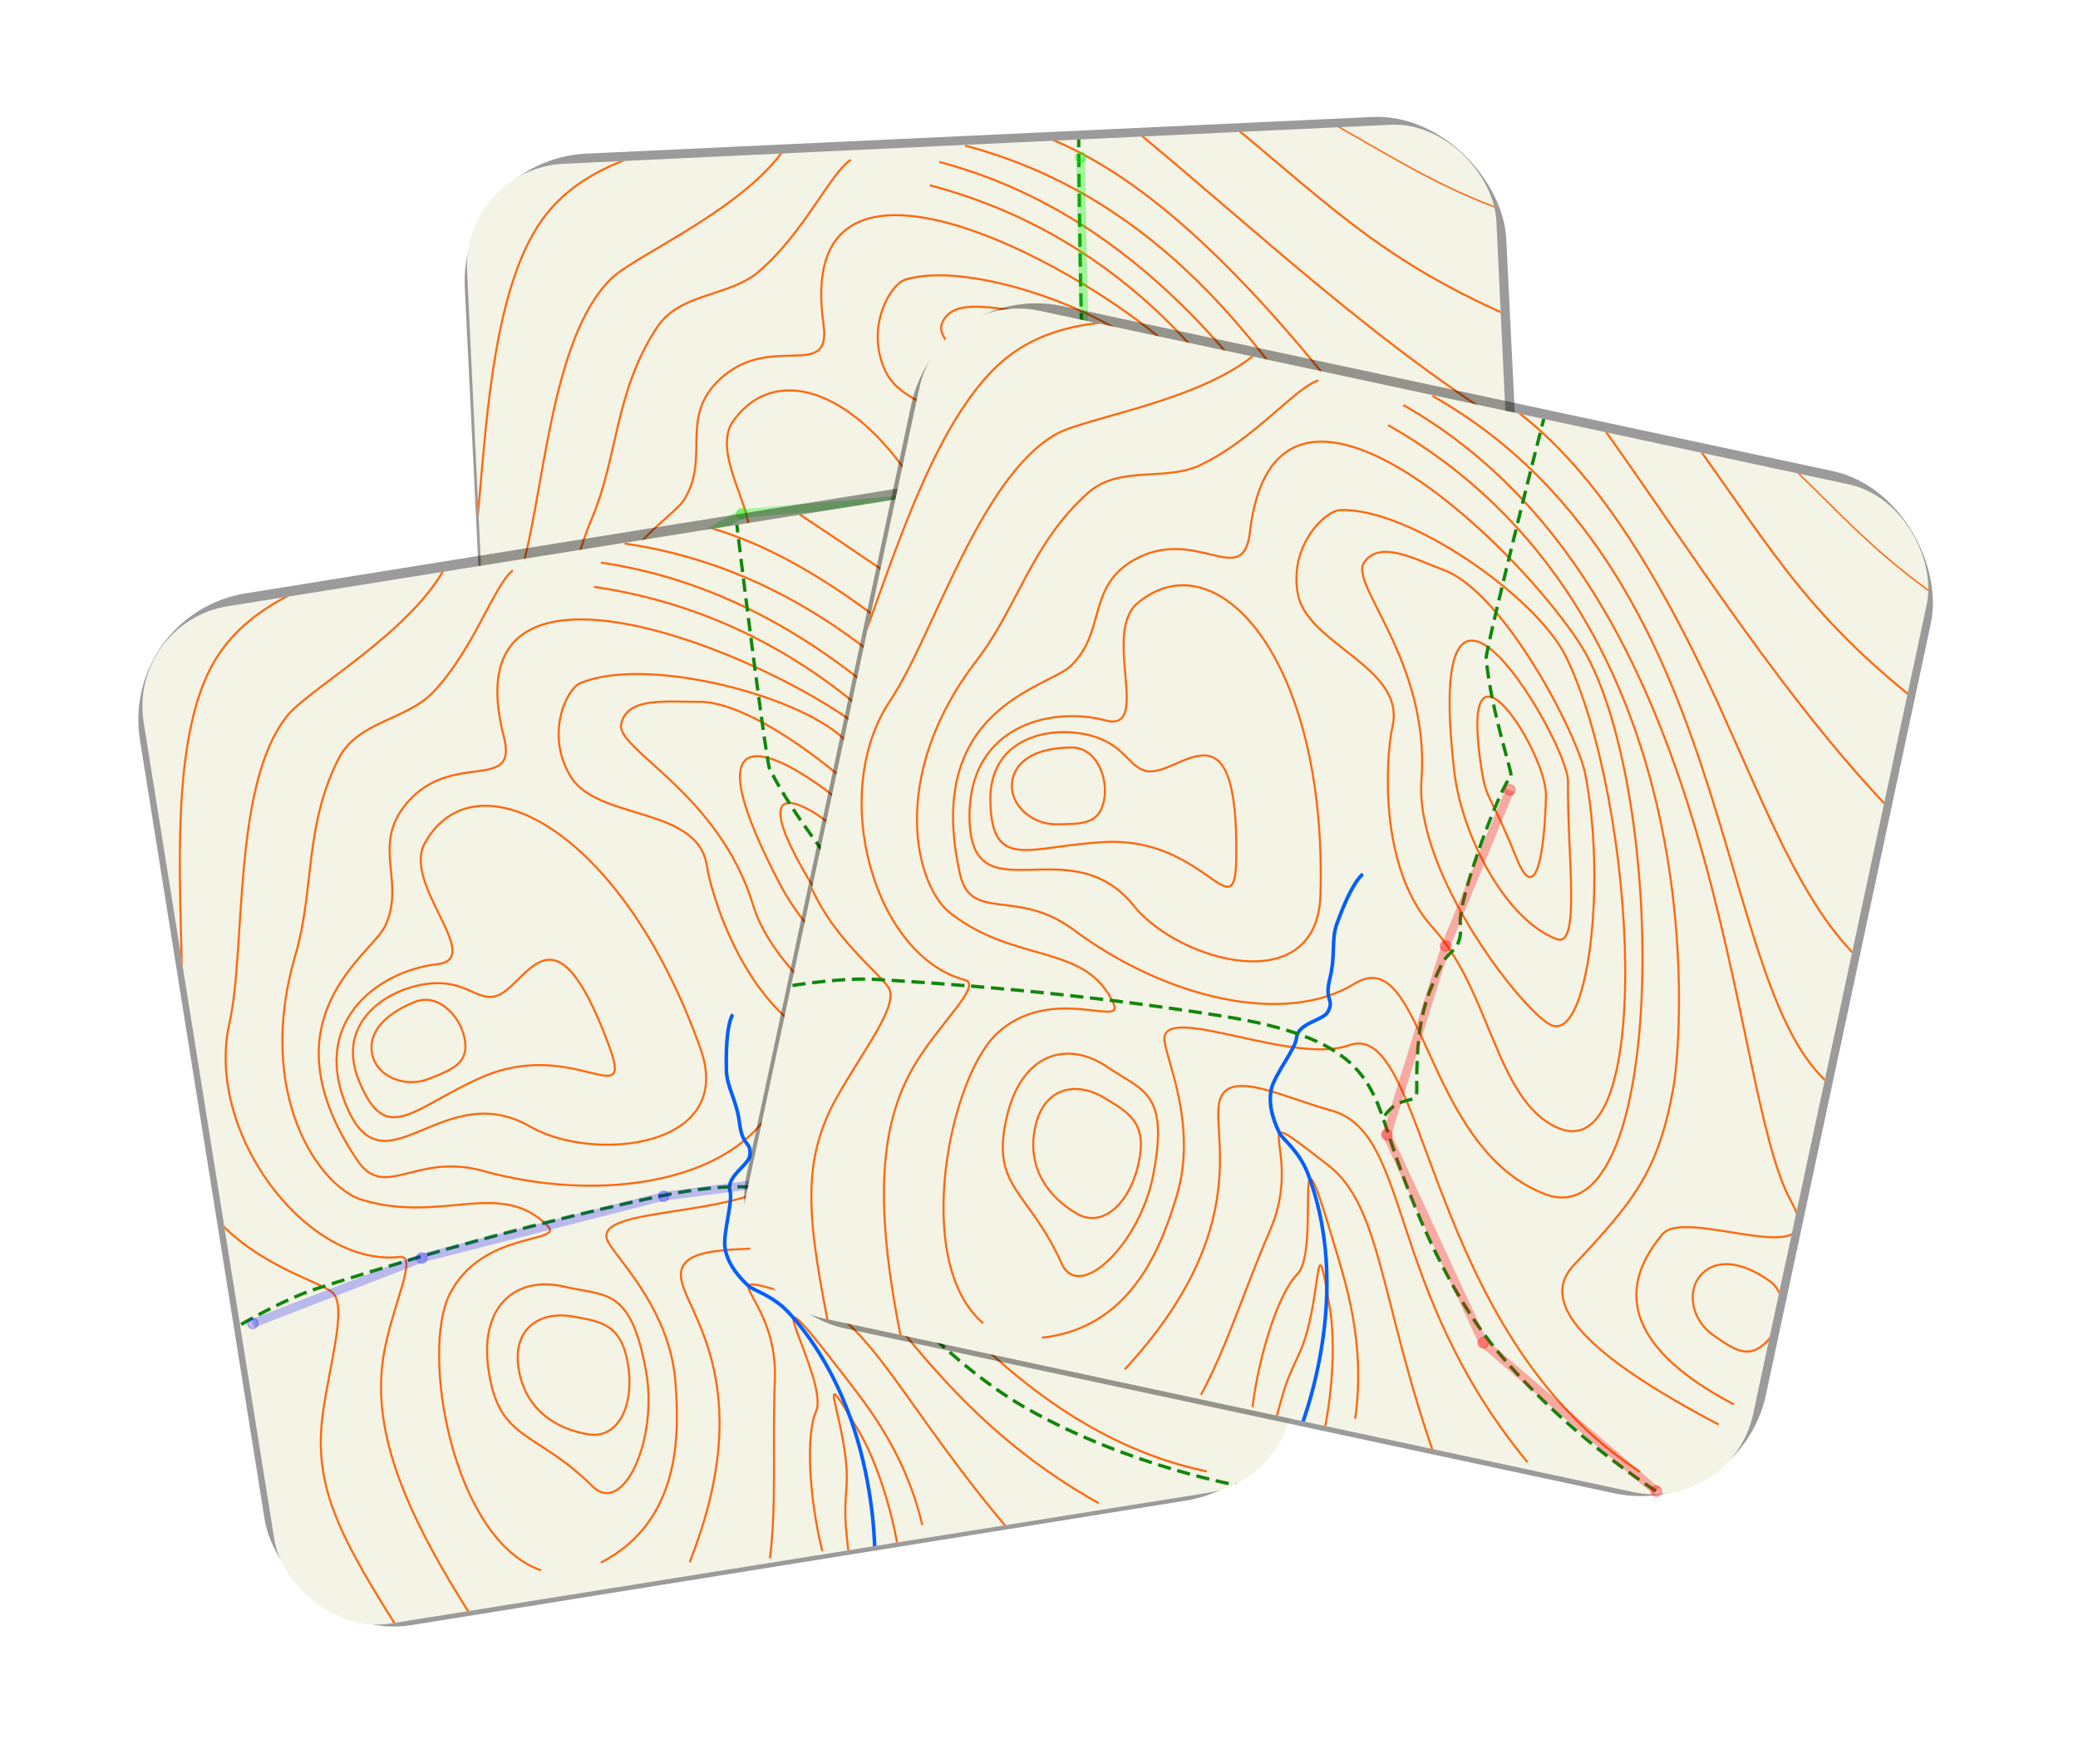<?xml version="1.0" encoding="UTF-8" standalone="no"?>
<svg
   xmlns:dc="http://purl.org/dc/elements/1.1/"
   xmlns:cc="http://creativecommons.org/ns#"
   xmlns:rdf="http://www.w3.org/1999/02/22-rdf-syntax-ns#"
   xmlns:svg="http://www.w3.org/2000/svg"
   xmlns="http://www.w3.org/2000/svg"
   xmlns:sodipodi="http://sodipodi.sourceforge.net/DTD/sodipodi-0.dtd"
   xmlns:inkscape="http://www.inkscape.org/namespaces/inkscape"
   width="76.617mm"
   height="65.044mm"
   viewBox="0 0 76.617 65.044"
   version="1.1"
   id="svg9033"
   inkscape:version="1.0.1 (3bc2e813f5, 2020-09-07)"
   sodipodi:docname="welcome-page-image.svg">
  <defs
     id="defs9027">
    <filter
       style="color-interpolation-filters:sRGB"
       inkscape:label="Blur"
       id="filter14734-81-7-9-2">
      <feGaussianBlur
         stdDeviation="2 2"
         result="blur"
         id="feGaussianBlur14732-3-2-1-7" />
    </filter>
    <clipPath
       clipPathUnits="userSpaceOnUse"
       id="clipPath14693-89-2-3-0">
      <rect
         style="fill:none;stroke:#000000;stroke-width:0.988;stroke-miterlimit:4;stroke-dasharray:none"
         id="rect14695-1-9-7-3"
         width="106.816"
         height="106.816"
         x="59.813"
         y="137.229"
         ry="10.52" />
    </clipPath>
    <marker
       style="overflow:visible"
       id="DotM-3-0-2-3"
       refX="0"
       refY="0"
       orient="auto"
       inkscape:stockid="DotM"
       inkscape:isstock="true"
       inkscape:collect="always">
      <path
         transform="matrix(0.4,0,0,0.4,2.96,0.4)"
         style="fill:#00f100;fill-opacity:0.317;fill-rule:evenodd;stroke:#00f100;stroke-width:1pt;stroke-opacity:0.317"
         d="m -2.5,-1 c 0,2.76 -2.24,5 -5,5 -2.76,0 -5,-2.24 -5,-5 0,-2.76 2.24,-5 5,-5 2.76,0 5,2.24 5,5 z"
         id="path14802-52-9-3-8" />
    </marker>
    <filter
       style="color-interpolation-filters:sRGB"
       inkscape:label="Blur"
       id="filter14734-1-6-6-0">
      <feGaussianBlur
         stdDeviation="2 2"
         result="blur"
         id="feGaussianBlur14732-8-3-2-8" />
    </filter>
    <clipPath
       clipPathUnits="userSpaceOnUse"
       id="clipPath14693-9-1-8-7">
      <rect
         style="fill:none;stroke:#000000;stroke-width:0.988;stroke-miterlimit:4;stroke-dasharray:none"
         id="rect14695-89-1-9-5"
         width="106.816"
         height="106.816"
         x="59.813"
         y="137.229"
         ry="10.52" />
    </clipPath>
    <marker
       style="overflow:visible"
       id="DotM-5-7-8-2"
       refX="0"
       refY="0"
       orient="auto"
       inkscape:stockid="DotM"
       inkscape:isstock="true"
       inkscape:collect="always">
      <path
         transform="matrix(0.4,0,0,0.4,2.96,0.4)"
         style="fill:#0000ff;fill-opacity:0.241;fill-rule:evenodd;stroke:#0000ff;stroke-width:1pt;stroke-opacity:0.241"
         d="m -2.5,-1 c 0,2.76 -2.24,5 -5,5 -2.76,0 -5,-2.24 -5,-5 0,-2.76 2.24,-5 5,-5 2.76,0 5,2.24 5,5 z"
         id="path14802-67-9-0-4" />
    </marker>
    <filter
       style="color-interpolation-filters:sRGB"
       inkscape:label="Blur"
       id="filter14734-53-0-1-7">
      <feGaussianBlur
         stdDeviation="2 2"
         result="blur"
         id="feGaussianBlur14732-43-0-5-4" />
    </filter>
    <clipPath
       clipPathUnits="userSpaceOnUse"
       id="clipPath14693-2-1-4-8">
      <rect
         style="fill:none;stroke:#000000;stroke-width:0.988;stroke-miterlimit:4;stroke-dasharray:none"
         id="rect14695-51-7-7-2"
         width="106.816"
         height="106.816"
         x="59.813"
         y="137.229"
         ry="10.52" />
    </clipPath>
    <marker
       style="overflow:visible"
       id="DotM-50-8-5-9"
       refX="0"
       refY="0"
       orient="auto"
       inkscape:stockid="DotM"
       inkscape:isstock="true"
       inkscape:collect="always">
      <path
         transform="matrix(0.4,0,0,0.4,2.96,0.4)"
         style="fill:#ff0000;fill-opacity:0.301;fill-rule:evenodd;stroke:#ff0000;stroke-width:1pt;stroke-opacity:0.301"
         d="m -2.5,-1 c 0,2.76 -2.24,5 -5,5 -2.76,0 -5,-2.24 -5,-5 0,-2.76 2.24,-5 5,-5 2.76,0 5,2.24 5,5 z"
         id="path14802-9-7-3-4" />
    </marker>
  </defs>
  <sodipodi:namedview
     id="base"
     pagecolor="#ffffff"
     bordercolor="#666666"
     borderopacity="1.0"
     inkscape:pageopacity="0.0"
     inkscape:pageshadow="2"
     inkscape:zoom="0.33833333"
     inkscape:cx="402.91663"
     inkscape:cy="552.86866"
     inkscape:document-units="mm"
     inkscape:current-layer="layer1"
     inkscape:document-rotation="0"
     showgrid="false"
     inkscape:window-width="1440"
     inkscape:window-height="837"
     inkscape:window-x="-8"
     inkscape:window-y="-8"
     inkscape:window-maximized="1"
     fit-margin-top="0"
     fit-margin-left="0"
     fit-margin-right="0"
     fit-margin-bottom="0" />
  <g
     inkscape:label="Layer 1"
     inkscape:groupmode="layer"
     id="layer1"
     transform="translate(0.772,-1.887)">
    <g
       id="g21161-5-3-9"
       transform="matrix(0.838,0,0,0.838,-451.404,-240.511)">
      <rect
         style="fill:#000000;fill-opacity:0.394;stroke:none;stroke-width:0.988;stroke-miterlimit:4;stroke-dasharray:none;filter:url(#filter14734-81-7-9-2)"
         id="rect4554-7-2-0-8-55-3-9-01-4-5-6"
         width="106.816"
         height="106.816"
         x="55.804"
         y="134.326"
         ry="13.106"
         transform="matrix(0.429,-0.02,0.021,0.43,531.161,239.634)" />
      <g
         id="g14691-0-5-3-6"
         clip-path="url(#clipPath14693-89-2-3-0)"
         transform="matrix(0.424,-0.02,0.02,0.424,529.98,239.685)">
        <rect
           style="fill:#f3f3e6;fill-opacity:1;stroke:none;stroke-width:0.37;stroke-linecap:round;stroke-miterlimit:4;stroke-dasharray:none;stroke-dashoffset:0;stroke-opacity:1"
           id="rect14536-02-6-7-6"
           width="147.367"
           height="129.948"
           x="39.261"
           y="126.63"
           ry="2.004" />
        <g
           id="g14505-875-6-6-7">
          <path
             id="path13870-5-8-6-8-2"
             style="fill:none;fill-opacity:0.57;stroke:#ff680c;stroke-width:0.212;stroke-linecap:round;stroke-miterlimit:4;stroke-dasharray:none;stroke-opacity:1"
             d="m 132.188,175.356 c 1.051,5.478 1.478,11.558 -1.596,7.02 -4.468,-6.595 -4.292,-4.946 -5.8,-9.079 -5.17,-14.172 6.562,-2.289 7.396,2.059 z"
             sodipodi:nodetypes="ssss"
             inkscape:transform-center-x="-5.0285888"
             inkscape:transform-center-y="7.4544809" />
          <path
             id="path13870-5-1-30-0-8-3"
             style="fill:none;fill-opacity:0.57;stroke:#ff680c;stroke-width:0.212;stroke-linecap:round;stroke-miterlimit:4;stroke-dasharray:none;stroke-opacity:1"
             d="m 102.158,188.445 c 1.501,7.529 -3.512,-1.418 -13.494,1.161 -7.659,1.98 -10.958,5.663 -12.672,-1.622 -1.514,-6.437 4.449,-9.018 8.714,-8.822 3.736,0.172 4.596,2.446 6.5,2.388 3.394,-0.105 7.628,-9.776 10.952,6.895 z"
             sodipodi:nodetypes="ssssss"
             inkscape:transform-center-x="-3.9764982"
             inkscape:transform-center-y="5.7519167" />
          <path
             id="path13870-5-1-6-63-4-0-7"
             style="fill:none;fill-opacity:0.57;stroke:#ff680c;stroke-width:0.212;stroke-linecap:round;stroke-miterlimit:4;stroke-dasharray:none;stroke-opacity:1"
             d="m 87.499,185.525 c 0,2.453 -1.736,2.795 -4.244,3.369 -2.727,0.625 -5.482,-1.126 -5.482,-3.579 0,-2.453 2.433,-3.909 5.287,-4.521 2.512,-0.539 4.44,2.278 4.44,4.731 z"
             sodipodi:nodetypes="sssss"
             inkscape:transform-center-x="-1.4147829"
             inkscape:transform-center-y="1.8375479" />
          <path
             id="path13870-5-1-7-3-0-1-8"
             style="fill:none;fill-opacity:0.57;stroke:#ff680c;stroke-width:0.212;stroke-linecap:round;stroke-miterlimit:4;stroke-dasharray:none;stroke-opacity:1"
             d="m 111.484,190.279 c 2.015,10.838 -12.925,9.884 -18.697,5.191 -8.277,-6.73 -16.272,5.024 -18.572,-5.463 -2.032,-9.266 5.971,-12.982 11.695,-12.699 5.014,0.248 -2.303,-8.754 0.708,-12.595 6.578,-8.39 20.405,1.568 24.866,25.565 z"
             sodipodi:nodetypes="ssssss"
             inkscape:transform-center-x="-5.3370959"
             inkscape:transform-center-y="8.2797727" />
          <path
             id="path13870-5-5-7-6-3-1"
             style="fill:none;fill-opacity:0.57;stroke:#ff680c;stroke-width:0.212;stroke-linecap:round;stroke-miterlimit:4;stroke-dasharray:none;stroke-opacity:1"
             d="m 134.107,173.411 c 1.512,7.512 4.965,16.663 2.276,16.255 -5.631,-0.854 -11.891,-8.48 -14.024,-14.798 -9.36,-27.735 10.983,-5.254 11.747,-1.458 z"
             sodipodi:nodetypes="ssss"
             inkscape:transform-center-x="-8.6744328"
             inkscape:transform-center-y="10.165092" />
          <path
             id="path13870-5-5-4-29-6-6-1"
             style="fill:none;fill-opacity:0.57;stroke:#ff680c;stroke-width:0.212;stroke-linecap:round;stroke-miterlimit:4;stroke-dasharray:none;stroke-opacity:1"
             d="m 131.177,160.819 c 10.362,13.152 20.358,50.35 9.315,47.927 -6.755,-1.482 -9.657,-12.365 -16.916,-17.553 -6.944,-4.962 -8.478,-16.585 -8.447,-19.532 0.066,-6.265 -10.372,-6.407 -12.457,-11.313 -1.992,-4.686 0.922,-9.068 2.465,-9.459 6.931,-1.758 21.803,4.552 26.04,9.93 z"
             sodipodi:nodetypes="sssssss"
             inkscape:transform-center-x="-8.6744328"
             inkscape:transform-center-y="10.165092" />
          <path
             id="path13870-5-5-4-7-3-1-8-2"
             style="fill:none;fill-opacity:0.57;stroke:#ff680c;stroke-width:0.212;stroke-linecap:round;stroke-miterlimit:4;stroke-dasharray:none;stroke-opacity:1"
             d="m 132.114,159.014 c 11.993,11.696 22.398,59.03 8.541,56.738 -13.322,-2.203 -17.691,-23.001 -23.791,-17.165 -6.108,5.844 -18.828,5.582 -29.64,0.637 -6.666,-3.049 -10.554,1.527 -12.727,-3.185 -7.386,-16.017 4.815,-20.738 6.696,-23.481 2.897,-4.225 -0.166,-8.468 4.25,-12.248 5.495,-4.704 11.587,0.84 11.012,-5.187 -2.105,-22.07 25.959,-5.57 35.659,3.891 z"
             sodipodi:nodetypes="sssssssss"
             inkscape:transform-center-x="-10.867303"
             inkscape:transform-center-y="10.624137" />
          <path
             id="path13870-5-1-6-3-56-6-3-7"
             style="fill:none;fill-opacity:0.57;stroke:#ff680c;stroke-width:0.212;stroke-linecap:round;stroke-miterlimit:4;stroke-dasharray:none;stroke-opacity:1"
             d="m 98.889,221.449 c 0,-4.272 -2.011,-4.867 -4.917,-5.867 -3.159,-1.088 -6.351,0.201 -6.351,4.473 0,4.271 2.819,6.807 6.124,7.874 2.91,0.939 5.143,-2.208 5.143,-6.48 z"
             sodipodi:nodetypes="sssss"
             inkscape:transform-center-x="-1.6388692"
             inkscape:transform-center-y="-3.2002641" />
          <path
             id="path13870-5-1-6-3-9-23-1-5-2"
             style="fill:none;fill-opacity:0.57;stroke:#ff680c;stroke-width:0.212;stroke-linecap:round;stroke-miterlimit:4;stroke-dasharray:none;stroke-opacity:1"
             d="m 100.627,222.331 c -0.196,-8.804 -2.876,-8.249 -7.03,-9.944 -4.518,-1.844 -9.081,0.341 -9.081,7.581 0,7.239 3.835,6.65 8.757,13.345 2.639,3.59 7.515,-3.744 7.354,-10.982 z"
             sodipodi:nodetypes="sssss"
             inkscape:transform-center-x="-2.3433878"
             inkscape:transform-center-y="-5.4239058" />
          <path
             style="fill:none;stroke:#ff680c;stroke-width:0.212;stroke-linecap:butt;stroke-linejoin:miter;stroke-miterlimit:4;stroke-dasharray:none;stroke-opacity:1"
             d="m 92.865,241.253 c 9.138,-2.991 10.174,-12.396 10.591,-17.235 0.681,-7.887 -4.429,-14.151 -4.673,-15.79 -0.525,-3.519 13.682,-0.057 18.877,-3.291 7.327,-4.561 13.684,27.316 38.744,36.902"
             id="path14056-10-3-5-8"
             sodipodi:nodetypes="csssc" />
          <path
             style="fill:none;stroke:#ff680c;stroke-width:0.212;stroke-linecap:butt;stroke-linejoin:miter;stroke-miterlimit:4;stroke-dasharray:none;stroke-opacity:1"
             d="m 101.967,242.661 c 10.41,-17.566 3.192,-26.22 3.809,-29.587 0.564,-3.076 6.442,-1.414 11.445,-1.144 8.741,0.472 9.283,16.868 27.585,31.387"
             id="path14056-6-61-2-2-7"
             sodipodi:nodetypes="cssc" />
          <path
             style="fill:none;stroke:#ff680c;stroke-width:0.212;stroke-linecap:butt;stroke-linejoin:miter;stroke-miterlimit:4;stroke-dasharray:none;stroke-opacity:1"
             d="m 110.249,243.58 c 1.641,-5.703 2.023,-11.165 3.438,-18.265 1.821,-9.139 -6.186,-12.87 4.463,-7.765 6.315,3.027 8.208,12.621 17.277,27.454"
             id="path14056-6-6-3-7-8-6"
             sodipodi:nodetypes="cssc" />
          <path
             style="fill:none;stroke:#ff680c;stroke-width:0.212;stroke-linecap:butt;stroke-linejoin:miter;stroke-miterlimit:4;stroke-dasharray:none;stroke-opacity:1"
             d="m 118.327,245.444 c 0.233,-4.633 0.203,-4.781 0.958,-8.063 1.35,-5.869 -1.624,-14.995 2.183,-5.267 1.21,3.092 2.123,8.387 2.064,13.297"
             id="path14056-6-6-2-94-7-2-4"
             sodipodi:nodetypes="cssc" />
          <path
             style="fill:none;stroke:#ff680c;stroke-width:0.212;stroke-linecap:butt;stroke-linejoin:miter;stroke-miterlimit:4;stroke-dasharray:none;stroke-opacity:1"
             d="m 115.734,243.701 c -0.501,-5.685 0.223,-12.286 1.641,-14.409 1.957,-2.93 -4.632,-18.063 2.892,-4.234 2.183,4.012 5.54,9.559 6.129,17.61"
             id="path14056-6-6-2-7-73-7-2-7"
             sodipodi:nodetypes="cssc" />
          <path
             style="fill:none;stroke:#ff680c;stroke-width:0.212;stroke-linecap:butt;stroke-linejoin:miter;stroke-miterlimit:4;stroke-dasharray:none;stroke-opacity:1"
             d="m 100.099,138.222 c -2.177,1.212 -5.237,7.404 -10.15,11.165 -3.197,2.447 -8.193,1.722 -10.767,5.259 -4.655,6.395 -4.637,13.096 -7.622,19.356 -6.542,13.719 -1.311,24.216 2.789,26.202 7.816,3.784 14.465,0.054 18.559,5.666 1.588,2.178 -6.767,-0.65 -11.139,5.45 -3.95,5.511 -3.706,25.163 4.841,29.739"
             id="path14118-0-5-4-8"
             sodipodi:nodetypes="cssssssc" />
          <path
             style="fill:none;stroke:#ff680c;stroke-width:0.212;stroke-linecap:butt;stroke-linejoin:miter;stroke-miterlimit:4;stroke-dasharray:none;stroke-opacity:1"
             d="m 94.233,135.289 c -3.858,6.98 -16.699,11.55 -19.544,14.073 -6.847,6.074 -8.088,23.257 -11.025,30.594 -4.33,10.816 3.956,26.25 13.607,26.71 2.053,0.098 -1.814,5.144 -3.388,10.219 -2.307,7.44 -0.18,16.192 4.905,27.887"
             id="path14120-13-0-4-4"
             sodipodi:nodetypes="cssssc" />
          <path
             style="fill:none;stroke:#ff680c;stroke-width:0.212;stroke-linecap:butt;stroke-linejoin:miter;stroke-miterlimit:4;stroke-dasharray:none;stroke-opacity:1"
             d="m 88.996,133.436 c -1.519,3.108 -15.196,0.958 -21.673,10.171 -6.929,9.856 -6.719,31.274 -9.593,40.248 -5.654,17.656 10.769,23.302 12.153,25.454 1.112,1.728 -1.423,6.904 -2.997,11.979 -2.307,7.44 -0.376,13.064 4.709,24.759"
             id="path14120-9-0-9-2-2"
             sodipodi:nodetypes="cssssc" />
          <path
             id="path13870-5-5-1-55-5-1-5"
             style="fill:none;fill-opacity:0.57;stroke:#ff680c;stroke-width:0.212;stroke-linecap:round;stroke-miterlimit:4;stroke-dasharray:none;stroke-opacity:1"
             d="m 135.707,172.331 c 4.493,10.492 6.064,26.622 2.134,26.192 -2.707,-0.296 -17.271,-12.239 -18.616,-22.064 -1.652,-12.066 -11.535,-18.211 -10.549,-20.733 1.067,-2.729 5.113,-1.472 8.292,-1.002 6.575,0.973 17.089,13.752 18.74,17.606 z"
             sodipodi:nodetypes="ssssss"
             inkscape:transform-center-x="-12.603595"
             inkscape:transform-center-y="15.156762" />
          <path
             style="fill:none;fill-opacity:0.57;stroke:#005ffe;stroke-width:0.37;stroke-linecap:butt;stroke-linejoin:miter;stroke-miterlimit:4;stroke-dasharray:none;stroke-opacity:1"
             d="m 115.348,187.294 c 0,0 -0.93,0.816 -1.571,5.643 -0.229,1.728 0.574,3.146 0.486,5.702 -0.082,2.387 0.934,1.932 0.525,3.359 -0.293,1.022 -2.798,1.749 -2.613,3.339 0.135,1.16 -1.458,4.225 -1.444,5.793 0.018,1.938 1.335,3.638 1.776,4.207 0.462,0.597 2.378,1.342 3.825,3.598 7.746,12.077 4.491,27.403 4.491,27.403"
             id="path14152-14-3-6-4"
             sodipodi:nodetypes="csssssssc" />
          <path
             style="fill:none;stroke:#ff680c;stroke-width:0.212;stroke-linecap:butt;stroke-linejoin:miter;stroke-miterlimit:4;stroke-dasharray:none;stroke-opacity:1"
             d="m 163.368,235.343 c -15.394,-4.294 -20.852,-8.515 -18.176,-12.965 4.636,-7.71 6.578,-11.284 6.256,-20.218 -0.208,-5.774 -6.154,-49.224 -43.311,-60.92"
             id="path14120-4-29-6-2-0"
             sodipodi:nodetypes="cssc" />
          <path
             style="fill:none;stroke:#ff680c;stroke-width:0.212;stroke-linecap:butt;stroke-linejoin:miter;stroke-miterlimit:4;stroke-dasharray:none;stroke-opacity:1"
             d="m 164.471,232.976 c -15.394,-4.294 -12.945,-11.89 -10.942,-15.703 1.771,-3.371 18.21,0.58 12.316,-6.141 -9.006,-10.27 -19.448,-60.564 -56.605,-72.259"
             id="path14120-4-2-4-6-7-4"
             sodipodi:nodetypes="cssc" />
          <path
             id="path13870-5-1-6-7-6-7-9-0"
             style="fill:none;fill-opacity:0.57;stroke:#ff680c;stroke-width:0.212;stroke-linecap:round;stroke-miterlimit:4;stroke-dasharray:none;stroke-opacity:1"
             d="m 166.285,226.12 c -1.422,1.998 -3.035,1.27 -5.412,0.283 -2.584,-1.073 -3.813,-4.097 -2.391,-6.095 1.423,-1.998 4.249,-1.773 6.929,-0.617 2.359,1.018 2.296,4.431 0.873,6.429 z"
             sodipodi:nodetypes="sssss"
             inkscape:transform-center-x="0.031008053"
             inkscape:transform-center-y="2.6477755" />
          <path
             style="fill:none;stroke:#ff680c;stroke-width:0.212;stroke-linecap:butt;stroke-linejoin:miter;stroke-miterlimit:4;stroke-dasharray:none;stroke-opacity:1"
             d="m 169.764,199.402 c -16.24,-3.623 -20.621,-50.397 -57.778,-62.093"
             id="path14120-4-2-9-51-1-8-7"
             sodipodi:nodetypes="cc" />
          <path
             style="fill:none;stroke:#ff680c;stroke-width:0.212;stroke-linecap:butt;stroke-linejoin:miter;stroke-miterlimit:4;stroke-dasharray:none;stroke-opacity:1"
             d="m 169.266,186.081 c -7.617,-3.631 -13.664,-13.025 -21.183,-23.195 -11.66,-15.77 -21.027,-23.784 -29.948,-26.972"
             id="path14120-4-2-9-9-8-6-6-6"
             sodipodi:nodetypes="csc" />
          <path
             style="fill:none;stroke:#ff680c;stroke-width:0.212;stroke-linecap:butt;stroke-linejoin:miter;stroke-miterlimit:4;stroke-dasharray:none;stroke-opacity:1"
             d="M 169.843,170.932 C 154.735,161.215 141.038,146.781 129.074,136.015"
             id="path14120-4-2-9-9-2-5-5-5-7"
             sodipodi:nodetypes="cc" />
          <path
             style="fill:none;stroke:#ff680c;stroke-width:0.212;stroke-linecap:butt;stroke-linejoin:miter;stroke-miterlimit:4;stroke-dasharray:none;stroke-opacity:1"
             d="m 172.103,159.781 c -16.868,-7.567 -21.572,-13.594 -33.536,-24.361"
             id="path14120-4-2-9-9-2-8-27-0-1-8"
             sodipodi:nodetypes="cc" />
          <path
             style="fill:none;stroke:#ff680c;stroke-width:0.147;stroke-linecap:butt;stroke-linejoin:miter;stroke-miterlimit:4;stroke-dasharray:none;stroke-opacity:1"
             d="m 176.917,150.035 c -14.134,-4.366 -18.076,-7.844 -28.1,-14.056"
             id="path14120-4-2-9-9-2-8-2-5-4-3-1"
             sodipodi:nodetypes="cc" />
          <path
             style="fill:none;stroke:#11870b;stroke-width:0.344;stroke-linecap:butt;stroke-linejoin:miter;stroke-miterlimit:4;stroke-dasharray:1.376, 0.688;stroke-dashoffset:0;stroke-opacity:1"
             d="m 56.11,212.514 c 0,0 7.387,-3.241 12.133,-3.963 6.784,-1.031 20.038,-2.978 35.964,-3.818 14.343,-0.757 16.303,3.083 19.592,8.729 2.547,4.371 8.249,13.452 15.327,19.086 9.625,7.662 20.798,11.442 20.798,11.442"
             id="path14310-4-3-9-3"
             sodipodi:nodetypes="cssssc" />
          <path
             style="fill:none;stroke:#11870b;stroke-width:0.344;stroke-linecap:butt;stroke-linejoin:miter;stroke-miterlimit:4;stroke-dasharray:1.376, 0.688;stroke-dashoffset:0;stroke-opacity:1"
             d="m 122.803,211.288 c 1.07,-2.516 3.031,-1.752 2.728,-3.103 -1.557,-6.938 -1.228,-9.352 -0.273,-13.373 0.414,-1.743 1.875,-1.965 1.03,-4.647 -0.8,-2.535 1.203,-15.435 1.946,-15.934 0.268,-0.179 -3.407,-6.084 -5.092,-11.497 -0.275,-0.883 0.751,-30.989 0.936,-31.191"
             id="path14310-2-5-7-8-6"
             sodipodi:nodetypes="csssssc" />
        </g>
      </g>
      <path
         style="fill:none;stroke:#00f100;stroke-width:0.382;stroke-linecap:butt;stroke-linejoin:miter;stroke-miterlimit:4;stroke-dasharray:none;stroke-opacity:0.317;marker-start:url(#DotM-3-0-2-3);marker-mid:url(#DotM-3-0-2-3);marker-end:url(#DotM-3-0-2-3)"
         d="m 560.433,327.461 7.709,-2.028 -0.282,-3.539 -1.753,-5.032 0.818,-3.013 3.474,-1.995 8.52,-0.736 8.713,-0.345 -2.132,-4.219 -0.21,-10.383"
         id="path14736-7-5-7-2"
         sodipodi:nodetypes="cccccccccc" />
      <rect
         style="fill:#000000;fill-opacity:0.394;stroke:none;stroke-width:0.988;stroke-miterlimit:4;stroke-dasharray:none;filter:url(#filter14734-1-6-6-0)"
         id="rect4554-7-2-0-8-55-3-9-8-6-6-2"
         width="106.816"
         height="106.816"
         x="55.804"
         y="134.326"
         ry="13.106"
         transform="matrix(0.423,-0.068,0.068,0.425,510.275,262.957)" />
      <g
         id="g14691-1-3-6-1"
         clip-path="url(#clipPath14693-9-1-8-7)"
         transform="matrix(0.419,-0.067,0.067,0.419,509.108,263.14)">
        <rect
           style="fill:#f3f3e6;fill-opacity:1;stroke:none;stroke-width:0.37;stroke-linecap:round;stroke-miterlimit:4;stroke-dasharray:none;stroke-dashoffset:0;stroke-opacity:1"
           id="rect14536-0-6-9-4"
           width="147.367"
           height="129.948"
           x="39.261"
           y="126.63"
           ry="2.004" />
        <g
           id="g14505-71-3-9-1">
          <path
             id="path13870-5-34-2-5-8"
             style="fill:none;fill-opacity:0.57;stroke:#ff680c;stroke-width:0.212;stroke-linecap:round;stroke-miterlimit:4;stroke-dasharray:none;stroke-opacity:1"
             d="m 132.188,175.356 c 1.051,5.478 1.478,11.558 -1.596,7.02 -4.468,-6.595 -4.292,-4.946 -5.8,-9.079 -5.17,-14.172 6.562,-2.289 7.396,2.059 z"
             sodipodi:nodetypes="ssss"
             inkscape:transform-center-x="-5.0285888"
             inkscape:transform-center-y="7.4544809" />
          <path
             id="path13870-5-1-8-6-7-7"
             style="fill:none;fill-opacity:0.57;stroke:#ff680c;stroke-width:0.212;stroke-linecap:round;stroke-miterlimit:4;stroke-dasharray:none;stroke-opacity:1"
             d="m 102.158,188.445 c 1.501,7.529 -3.512,-1.418 -13.494,1.161 -7.659,1.98 -10.958,5.663 -12.672,-1.622 -1.514,-6.437 4.449,-9.018 8.714,-8.822 3.736,0.172 4.596,2.446 6.5,2.388 3.394,-0.105 7.628,-9.776 10.952,6.895 z"
             sodipodi:nodetypes="ssssss"
             inkscape:transform-center-x="-3.9764982"
             inkscape:transform-center-y="5.7519167" />
          <path
             id="path13870-5-1-6-82-4-0-8"
             style="fill:none;fill-opacity:0.57;stroke:#ff680c;stroke-width:0.212;stroke-linecap:round;stroke-miterlimit:4;stroke-dasharray:none;stroke-opacity:1"
             d="m 87.499,185.525 c 0,2.453 -1.736,2.795 -4.244,3.369 -2.727,0.625 -5.482,-1.126 -5.482,-3.579 0,-2.453 2.433,-3.909 5.287,-4.521 2.512,-0.539 4.44,2.278 4.44,4.731 z"
             sodipodi:nodetypes="sssss"
             inkscape:transform-center-x="-1.4147829"
             inkscape:transform-center-y="1.8375479" />
          <path
             id="path13870-5-1-7-5-4-0-5"
             style="fill:none;fill-opacity:0.57;stroke:#ff680c;stroke-width:0.212;stroke-linecap:round;stroke-miterlimit:4;stroke-dasharray:none;stroke-opacity:1"
             d="m 111.484,190.279 c 2.015,10.838 -12.925,9.884 -18.697,5.191 -8.277,-6.73 -16.272,5.024 -18.572,-5.463 -2.032,-9.266 5.971,-12.982 11.695,-12.699 5.014,0.248 -2.303,-8.754 0.708,-12.595 6.578,-8.39 20.405,1.568 24.866,25.565 z"
             sodipodi:nodetypes="ssssss"
             inkscape:transform-center-x="-5.3370959"
             inkscape:transform-center-y="8.2797727" />
          <path
             id="path13870-5-5-95-1-9-5"
             style="fill:none;fill-opacity:0.57;stroke:#ff680c;stroke-width:0.212;stroke-linecap:round;stroke-miterlimit:4;stroke-dasharray:none;stroke-opacity:1"
             d="m 134.107,173.411 c 1.512,7.512 4.965,16.663 2.276,16.255 -5.631,-0.854 -11.891,-8.48 -14.024,-14.798 -9.36,-27.735 10.983,-5.254 11.747,-1.458 z"
             sodipodi:nodetypes="ssss"
             inkscape:transform-center-x="-8.6744328"
             inkscape:transform-center-y="10.165092" />
          <path
             id="path13870-5-5-4-3-3-9-9"
             style="fill:none;fill-opacity:0.57;stroke:#ff680c;stroke-width:0.212;stroke-linecap:round;stroke-miterlimit:4;stroke-dasharray:none;stroke-opacity:1"
             d="m 131.177,160.819 c 10.362,13.152 20.358,50.35 9.315,47.927 -6.755,-1.482 -9.657,-12.365 -16.916,-17.553 -6.944,-4.962 -8.478,-16.585 -8.447,-19.532 0.066,-6.265 -10.372,-6.407 -12.457,-11.313 -1.992,-4.686 0.922,-9.068 2.465,-9.459 6.931,-1.758 21.803,4.552 26.04,9.93 z"
             sodipodi:nodetypes="sssssss"
             inkscape:transform-center-x="-8.6744328"
             inkscape:transform-center-y="10.165092" />
          <path
             id="path13870-5-5-4-7-9-8-5-2"
             style="fill:none;fill-opacity:0.57;stroke:#ff680c;stroke-width:0.212;stroke-linecap:round;stroke-miterlimit:4;stroke-dasharray:none;stroke-opacity:1"
             d="m 132.114,159.014 c 11.993,11.696 22.398,59.03 8.541,56.738 -13.322,-2.203 -17.691,-23.001 -23.791,-17.165 -6.108,5.844 -18.828,5.582 -29.64,0.637 -6.666,-3.049 -10.554,1.527 -12.727,-3.185 -7.386,-16.017 4.815,-20.738 6.696,-23.481 2.897,-4.225 -0.166,-8.468 4.25,-12.248 5.495,-4.704 11.587,0.84 11.012,-5.187 -2.105,-22.07 25.959,-5.57 35.659,3.891 z"
             sodipodi:nodetypes="sssssssss"
             inkscape:transform-center-x="-10.867303"
             inkscape:transform-center-y="10.624137" />
          <path
             id="path13870-5-1-6-3-1-9-9-4"
             style="fill:none;fill-opacity:0.57;stroke:#ff680c;stroke-width:0.212;stroke-linecap:round;stroke-miterlimit:4;stroke-dasharray:none;stroke-opacity:1"
             d="m 98.889,221.449 c 0,-4.272 -2.011,-4.867 -4.917,-5.867 -3.159,-1.088 -6.351,0.201 -6.351,4.473 0,4.271 2.819,6.807 6.124,7.874 2.91,0.939 5.143,-2.208 5.143,-6.48 z"
             sodipodi:nodetypes="sssss"
             inkscape:transform-center-x="-1.6388692"
             inkscape:transform-center-y="-3.2002641" />
          <path
             id="path13870-5-1-6-3-9-3-9-7-4"
             style="fill:none;fill-opacity:0.57;stroke:#ff680c;stroke-width:0.212;stroke-linecap:round;stroke-miterlimit:4;stroke-dasharray:none;stroke-opacity:1"
             d="m 100.627,222.331 c -0.196,-8.804 -2.876,-8.249 -7.03,-9.944 -4.518,-1.844 -9.081,0.341 -9.081,7.581 0,7.239 3.835,6.65 8.757,13.345 2.639,3.59 7.515,-3.744 7.354,-10.982 z"
             sodipodi:nodetypes="sssss"
             inkscape:transform-center-x="-2.3433878"
             inkscape:transform-center-y="-5.4239058" />
          <path
             style="fill:none;stroke:#ff680c;stroke-width:0.212;stroke-linecap:butt;stroke-linejoin:miter;stroke-miterlimit:4;stroke-dasharray:none;stroke-opacity:1"
             d="m 92.865,241.253 c 9.138,-2.991 10.174,-12.396 10.591,-17.235 0.681,-7.887 -4.429,-14.151 -4.673,-15.79 -0.525,-3.519 13.682,-0.057 18.877,-3.291 7.327,-4.561 13.684,27.316 38.744,36.902"
             id="path14056-18-0-5-5"
             sodipodi:nodetypes="csssc" />
          <path
             style="fill:none;stroke:#ff680c;stroke-width:0.212;stroke-linecap:butt;stroke-linejoin:miter;stroke-miterlimit:4;stroke-dasharray:none;stroke-opacity:1"
             d="m 101.967,242.661 c 10.41,-17.566 3.192,-26.22 3.809,-29.587 0.564,-3.076 6.442,-1.414 11.445,-1.144 8.741,0.472 9.283,16.868 27.585,31.387"
             id="path14056-6-2-5-1-4"
             sodipodi:nodetypes="cssc" />
          <path
             style="fill:none;stroke:#ff680c;stroke-width:0.212;stroke-linecap:butt;stroke-linejoin:miter;stroke-miterlimit:4;stroke-dasharray:none;stroke-opacity:1"
             d="m 110.249,243.58 c 1.641,-5.703 2.023,-11.165 3.438,-18.265 1.821,-9.139 -6.186,-12.87 4.463,-7.765 6.315,3.027 8.208,12.621 17.277,27.454"
             id="path14056-6-6-0-0-0-0"
             sodipodi:nodetypes="cssc" />
          <path
             style="fill:none;stroke:#ff680c;stroke-width:0.212;stroke-linecap:butt;stroke-linejoin:miter;stroke-miterlimit:4;stroke-dasharray:none;stroke-opacity:1"
             d="m 118.327,245.444 c 0.233,-4.633 0.203,-4.781 0.958,-8.063 1.35,-5.869 -1.624,-14.995 2.183,-5.267 1.21,3.092 2.123,8.387 2.064,13.297"
             id="path14056-6-6-2-98-1-9-6"
             sodipodi:nodetypes="cssc" />
          <path
             style="fill:none;stroke:#ff680c;stroke-width:0.212;stroke-linecap:butt;stroke-linejoin:miter;stroke-miterlimit:4;stroke-dasharray:none;stroke-opacity:1"
             d="m 115.734,243.701 c -0.501,-5.685 0.223,-12.286 1.641,-14.409 1.957,-2.93 -4.632,-18.063 2.892,-4.234 2.183,4.012 5.54,9.559 6.129,17.61"
             id="path14056-6-6-2-7-2-9-1-5"
             sodipodi:nodetypes="cssc" />
          <path
             style="fill:none;stroke:#ff680c;stroke-width:0.212;stroke-linecap:butt;stroke-linejoin:miter;stroke-miterlimit:4;stroke-dasharray:none;stroke-opacity:1"
             d="m 100.099,138.222 c -2.177,1.212 -5.237,7.404 -10.15,11.165 -3.197,2.447 -8.193,1.722 -10.767,5.259 -4.655,6.395 -4.637,13.096 -7.622,19.356 -6.542,13.719 -1.311,24.216 2.789,26.202 7.816,3.784 14.465,0.054 18.559,5.666 1.588,2.178 -6.767,-0.65 -11.139,5.45 -3.95,5.511 -3.706,25.163 4.841,29.739"
             id="path14118-31-8-6-0"
             sodipodi:nodetypes="cssssssc" />
          <path
             style="fill:none;stroke:#ff680c;stroke-width:0.212;stroke-linecap:butt;stroke-linejoin:miter;stroke-miterlimit:4;stroke-dasharray:none;stroke-opacity:1"
             d="m 94.233,135.289 c -3.858,6.98 -16.699,11.55 -19.544,14.073 -6.847,6.074 -8.088,23.257 -11.025,30.594 -4.33,10.816 3.956,26.25 13.607,26.71 2.053,0.098 -1.814,5.144 -3.388,10.219 -2.307,7.44 -0.18,16.192 4.905,27.887"
             id="path14120-8-3-1-0"
             sodipodi:nodetypes="cssssc" />
          <path
             style="fill:none;stroke:#ff680c;stroke-width:0.212;stroke-linecap:butt;stroke-linejoin:miter;stroke-miterlimit:4;stroke-dasharray:none;stroke-opacity:1"
             d="m 88.996,133.436 c -1.519,3.108 -15.196,0.958 -21.673,10.171 -6.929,9.856 -6.719,31.274 -9.593,40.248 -5.654,17.656 10.769,23.302 12.153,25.454 1.112,1.728 -1.423,6.904 -2.997,11.979 -2.307,7.44 -0.376,13.064 4.709,24.759"
             id="path14120-9-1-6-6-5"
             sodipodi:nodetypes="cssssc" />
          <path
             id="path13870-5-5-1-1-7-6-9"
             style="fill:none;fill-opacity:0.57;stroke:#ff680c;stroke-width:0.212;stroke-linecap:round;stroke-miterlimit:4;stroke-dasharray:none;stroke-opacity:1"
             d="m 135.707,172.331 c 4.493,10.492 6.064,26.622 2.134,26.192 -2.707,-0.296 -17.271,-12.239 -18.616,-22.064 -1.652,-12.066 -11.535,-18.211 -10.549,-20.733 1.067,-2.729 5.113,-1.472 8.292,-1.002 6.575,0.973 17.089,13.752 18.74,17.606 z"
             sodipodi:nodetypes="ssssss"
             inkscape:transform-center-x="-12.603595"
             inkscape:transform-center-y="15.156762" />
          <path
             style="fill:none;fill-opacity:0.57;stroke:#005ffe;stroke-width:0.37;stroke-linecap:butt;stroke-linejoin:miter;stroke-miterlimit:4;stroke-dasharray:none;stroke-opacity:1"
             d="m 115.348,187.294 c 0,0 -0.93,0.816 -1.571,5.643 -0.229,1.728 0.574,3.146 0.486,5.702 -0.082,2.387 0.934,1.932 0.525,3.359 -0.293,1.022 -2.798,1.749 -2.613,3.339 0.135,1.16 -1.458,4.225 -1.444,5.793 0.018,1.938 1.335,3.638 1.776,4.207 0.462,0.597 2.378,1.342 3.825,3.598 7.746,12.077 4.491,27.403 4.491,27.403"
             id="path14152-16-6-7-3"
             sodipodi:nodetypes="csssssssc" />
          <path
             style="fill:none;stroke:#ff680c;stroke-width:0.212;stroke-linecap:butt;stroke-linejoin:miter;stroke-miterlimit:4;stroke-dasharray:none;stroke-opacity:1"
             d="m 163.368,235.343 c -15.394,-4.294 -20.852,-8.515 -18.176,-12.965 4.636,-7.71 6.578,-11.284 6.256,-20.218 -0.208,-5.774 -6.154,-49.224 -43.311,-60.92"
             id="path14120-4-1-0-6-2"
             sodipodi:nodetypes="cssc" />
          <path
             style="fill:none;stroke:#ff680c;stroke-width:0.212;stroke-linecap:butt;stroke-linejoin:miter;stroke-miterlimit:4;stroke-dasharray:none;stroke-opacity:1"
             d="m 164.471,232.976 c -15.394,-4.294 -12.945,-11.89 -10.942,-15.703 1.771,-3.371 18.21,0.58 12.316,-6.141 -9.006,-10.27 -19.448,-60.564 -56.605,-72.259"
             id="path14120-4-2-3-7-4-0"
             sodipodi:nodetypes="cssc" />
          <path
             id="path13870-5-1-6-7-3-5-8-5"
             style="fill:none;fill-opacity:0.57;stroke:#ff680c;stroke-width:0.212;stroke-linecap:round;stroke-miterlimit:4;stroke-dasharray:none;stroke-opacity:1"
             d="m 166.285,226.12 c -1.422,1.998 -3.035,1.27 -5.412,0.283 -2.584,-1.073 -3.813,-4.097 -2.391,-6.095 1.423,-1.998 4.249,-1.773 6.929,-0.617 2.359,1.018 2.296,4.431 0.873,6.429 z"
             sodipodi:nodetypes="sssss"
             inkscape:transform-center-x="0.031008053"
             inkscape:transform-center-y="2.6477755" />
          <path
             style="fill:none;stroke:#ff680c;stroke-width:0.212;stroke-linecap:butt;stroke-linejoin:miter;stroke-miterlimit:4;stroke-dasharray:none;stroke-opacity:1"
             d="m 169.764,199.402 c -16.24,-3.623 -20.621,-50.397 -57.778,-62.093"
             id="path14120-4-2-9-4-9-0-6"
             sodipodi:nodetypes="cc" />
          <path
             style="fill:none;stroke:#ff680c;stroke-width:0.212;stroke-linecap:butt;stroke-linejoin:miter;stroke-miterlimit:4;stroke-dasharray:none;stroke-opacity:1"
             d="m 169.266,186.081 c -7.617,-3.631 -13.664,-13.025 -21.183,-23.195 -11.66,-15.77 -21.027,-23.784 -29.948,-26.972"
             id="path14120-4-2-9-9-02-2-4-5"
             sodipodi:nodetypes="csc" />
          <path
             style="fill:none;stroke:#ff680c;stroke-width:0.212;stroke-linecap:butt;stroke-linejoin:miter;stroke-miterlimit:4;stroke-dasharray:none;stroke-opacity:1"
             d="M 169.843,170.932 C 154.735,161.215 141.038,146.781 129.074,136.015"
             id="path14120-4-2-9-9-2-0-1-9-6"
             sodipodi:nodetypes="cc" />
          <path
             style="fill:none;stroke:#ff680c;stroke-width:0.212;stroke-linecap:butt;stroke-linejoin:miter;stroke-miterlimit:4;stroke-dasharray:none;stroke-opacity:1"
             d="m 172.103,159.781 c -16.868,-7.567 -21.572,-13.594 -33.536,-24.361"
             id="path14120-4-2-9-9-2-8-25-1-0-3"
             sodipodi:nodetypes="cc" />
          <path
             style="fill:none;stroke:#ff680c;stroke-width:0.147;stroke-linecap:butt;stroke-linejoin:miter;stroke-miterlimit:4;stroke-dasharray:none;stroke-opacity:1"
             d="m 176.917,150.035 c -14.134,-4.366 -18.076,-7.844 -28.1,-14.056"
             id="path14120-4-2-9-9-2-8-2-2-9-8-1"
             sodipodi:nodetypes="cc" />
          <path
             style="fill:none;stroke:#11870b;stroke-width:0.344;stroke-linecap:butt;stroke-linejoin:miter;stroke-miterlimit:4;stroke-dasharray:1.376, 0.688;stroke-dashoffset:0;stroke-opacity:1"
             d="m 56.11,212.514 c 0,0 7.387,-3.241 12.133,-3.963 6.784,-1.031 20.038,-2.978 35.964,-3.818 14.343,-0.757 16.303,3.083 19.592,8.729 2.547,4.371 8.249,13.452 15.327,19.086 9.625,7.662 20.798,11.442 20.798,11.442"
             id="path14310-0-6-9-8"
             sodipodi:nodetypes="cssssc" />
          <path
             style="fill:none;stroke:#11870b;stroke-width:0.344;stroke-linecap:butt;stroke-linejoin:miter;stroke-miterlimit:4;stroke-dasharray:1.376, 0.688;stroke-dashoffset:0;stroke-opacity:1"
             d="m 122.803,211.288 c 1.07,-2.516 3.031,-1.752 2.728,-3.103 -1.557,-6.938 -1.228,-9.352 -0.273,-13.373 0.414,-1.743 1.875,-1.965 1.03,-4.647 -0.8,-2.535 1.203,-15.435 1.946,-15.934 0.268,-0.179 -3.407,-6.084 -5.092,-11.497 -0.275,-0.883 0.751,-30.989 0.936,-31.191"
             id="path14310-2-2-8-4-8"
             sodipodi:nodetypes="csssssc" />
        </g>
      </g>
      <path
         style="fill:none;stroke:#0000ff;stroke-width:0.382;stroke-linecap:butt;stroke-linejoin:miter;stroke-miterlimit:4;stroke-dasharray:none;stroke-opacity:0.241;marker-start:url(#DotM-5-7-8-2);marker-mid:url(#DotM-5-7-8-2);marker-end:url(#DotM-5-7-8-2)"
         d="m 548.875,347.477 7.43,-2.873 10.645,-2.718 5.755,-0.757 2.765,2.578 -0.988,-8.237 0.152,-7.412"
         id="path14736-5-9-5-9"
         sodipodi:nodetypes="ccccccc" />
      <rect
         style="fill:#000000;fill-opacity:0.394;stroke:none;stroke-width:0.988;stroke-miterlimit:4;stroke-dasharray:none;filter:url(#filter14734-53-0-1-7)"
         id="rect4554-7-2-0-8-55-3-9-0-6-6-7"
         width="106.816"
         height="106.816"
         x="55.804"
         y="134.326"
         ry="13.106"
         transform="matrix(0.42,0.09,-0.09,0.421,567.67,239.974)" />
      <g
         id="g14691-8-8-5-7"
         clip-path="url(#clipPath14693-2-1-4-8)"
         transform="matrix(0.415,0.089,-0.089,0.415,566.515,239.722)">
        <rect
           style="fill:#f3f3e6;fill-opacity:1;stroke:none;stroke-width:0.37;stroke-linecap:round;stroke-miterlimit:4;stroke-dasharray:none;stroke-dashoffset:0;stroke-opacity:1"
           id="rect14536-53-6-2-4"
           width="147.367"
           height="129.948"
           x="39.261"
           y="126.63"
           ry="2.004" />
        <g
           id="g14505-87-5-1-6">
          <path
             id="path13870-5-9-6-5-6"
             style="fill:none;fill-opacity:0.57;stroke:#ff680c;stroke-width:0.212;stroke-linecap:round;stroke-miterlimit:4;stroke-dasharray:none;stroke-opacity:1"
             d="m 132.188,175.356 c 1.051,5.478 1.478,11.558 -1.596,7.02 -4.468,-6.595 -4.292,-4.946 -5.8,-9.079 -5.17,-14.172 6.562,-2.289 7.396,2.059 z"
             sodipodi:nodetypes="ssss"
             inkscape:transform-center-x="-5.0285888"
             inkscape:transform-center-y="7.4544809" />
          <path
             id="path13870-5-1-39-6-1-2"
             style="fill:none;fill-opacity:0.57;stroke:#ff680c;stroke-width:0.212;stroke-linecap:round;stroke-miterlimit:4;stroke-dasharray:none;stroke-opacity:1"
             d="m 102.158,188.445 c 1.501,7.529 -3.512,-1.418 -13.494,1.161 -7.659,1.98 -10.958,5.663 -12.672,-1.622 -1.514,-6.437 4.449,-9.018 8.714,-8.822 3.736,0.172 4.596,2.446 6.5,2.388 3.394,-0.105 7.628,-9.776 10.952,6.895 z"
             sodipodi:nodetypes="ssssss"
             inkscape:transform-center-x="-3.9764982"
             inkscape:transform-center-y="5.7519167" />
          <path
             id="path13870-5-1-6-32-2-2-6"
             style="fill:none;fill-opacity:0.57;stroke:#ff680c;stroke-width:0.212;stroke-linecap:round;stroke-miterlimit:4;stroke-dasharray:none;stroke-opacity:1"
             d="m 87.499,185.525 c 0,2.453 -1.736,2.795 -4.244,3.369 -2.727,0.625 -5.482,-1.126 -5.482,-3.579 0,-2.453 2.433,-3.909 5.287,-4.521 2.512,-0.539 4.44,2.278 4.44,4.731 z"
             sodipodi:nodetypes="sssss"
             inkscape:transform-center-x="-1.4147829"
             inkscape:transform-center-y="1.8375479" />
          <path
             id="path13870-5-1-7-1-7-3-4"
             style="fill:none;fill-opacity:0.57;stroke:#ff680c;stroke-width:0.212;stroke-linecap:round;stroke-miterlimit:4;stroke-dasharray:none;stroke-opacity:1"
             d="m 111.484,190.279 c 2.015,10.838 -12.925,9.884 -18.697,5.191 -8.277,-6.73 -16.272,5.024 -18.572,-5.463 -2.032,-9.266 5.971,-12.982 11.695,-12.699 5.014,0.248 -2.303,-8.754 0.708,-12.595 6.578,-8.39 20.405,1.568 24.866,25.565 z"
             sodipodi:nodetypes="ssssss"
             inkscape:transform-center-x="-5.3370959"
             inkscape:transform-center-y="8.2797727" />
          <path
             id="path13870-5-5-5-96-0-7"
             style="fill:none;fill-opacity:0.57;stroke:#ff680c;stroke-width:0.212;stroke-linecap:round;stroke-miterlimit:4;stroke-dasharray:none;stroke-opacity:1"
             d="m 134.107,173.411 c 1.512,7.512 4.965,16.663 2.276,16.255 -5.631,-0.854 -11.891,-8.48 -14.024,-14.798 -9.36,-27.735 10.983,-5.254 11.747,-1.458 z"
             sodipodi:nodetypes="ssss"
             inkscape:transform-center-x="-8.6744328"
             inkscape:transform-center-y="10.165092" />
          <path
             id="path13870-5-5-4-72-3-3-1"
             style="fill:none;fill-opacity:0.57;stroke:#ff680c;stroke-width:0.212;stroke-linecap:round;stroke-miterlimit:4;stroke-dasharray:none;stroke-opacity:1"
             d="m 131.177,160.819 c 10.362,13.152 20.358,50.35 9.315,47.927 -6.755,-1.482 -9.657,-12.365 -16.916,-17.553 -6.944,-4.962 -8.478,-16.585 -8.447,-19.532 0.066,-6.265 -10.372,-6.407 -12.457,-11.313 -1.992,-4.686 0.922,-9.068 2.465,-9.459 6.931,-1.758 21.803,4.552 26.04,9.93 z"
             sodipodi:nodetypes="sssssss"
             inkscape:transform-center-x="-8.6744328"
             inkscape:transform-center-y="10.165092" />
          <path
             id="path13870-5-5-4-7-79-7-9-7"
             style="fill:none;fill-opacity:0.57;stroke:#ff680c;stroke-width:0.212;stroke-linecap:round;stroke-miterlimit:4;stroke-dasharray:none;stroke-opacity:1"
             d="m 132.114,159.014 c 11.993,11.696 22.398,59.03 8.541,56.738 -13.322,-2.203 -17.691,-23.001 -23.791,-17.165 -6.108,5.844 -18.828,5.582 -29.64,0.637 -6.666,-3.049 -10.554,1.527 -12.727,-3.185 -7.386,-16.017 4.815,-20.738 6.696,-23.481 2.897,-4.225 -0.166,-8.468 4.25,-12.248 5.495,-4.704 11.587,0.84 11.012,-5.187 -2.105,-22.07 25.959,-5.57 35.659,3.891 z"
             sodipodi:nodetypes="sssssssss"
             inkscape:transform-center-x="-10.867303"
             inkscape:transform-center-y="10.624137" />
          <path
             id="path13870-5-1-6-3-52-0-8-9"
             style="fill:none;fill-opacity:0.57;stroke:#ff680c;stroke-width:0.212;stroke-linecap:round;stroke-miterlimit:4;stroke-dasharray:none;stroke-opacity:1"
             d="m 98.889,221.449 c 0,-4.272 -2.011,-4.867 -4.917,-5.867 -3.159,-1.088 -6.351,0.201 -6.351,4.473 0,4.271 2.819,6.807 6.124,7.874 2.91,0.939 5.143,-2.208 5.143,-6.48 z"
             sodipodi:nodetypes="sssss"
             inkscape:transform-center-x="-1.6388692"
             inkscape:transform-center-y="-3.2002641" />
          <path
             id="path13870-5-1-6-3-9-1-41-5-5"
             style="fill:none;fill-opacity:0.57;stroke:#ff680c;stroke-width:0.212;stroke-linecap:round;stroke-miterlimit:4;stroke-dasharray:none;stroke-opacity:1"
             d="m 100.627,222.331 c -0.196,-8.804 -2.876,-8.249 -7.03,-9.944 -4.518,-1.844 -9.081,0.341 -9.081,7.581 0,7.239 3.835,6.65 8.757,13.345 2.639,3.59 7.515,-3.744 7.354,-10.982 z"
             sodipodi:nodetypes="sssss"
             inkscape:transform-center-x="-2.3433878"
             inkscape:transform-center-y="-5.4239058" />
          <path
             style="fill:none;stroke:#ff680c;stroke-width:0.212;stroke-linecap:butt;stroke-linejoin:miter;stroke-miterlimit:4;stroke-dasharray:none;stroke-opacity:1"
             d="m 92.865,241.253 c 9.138,-2.991 10.174,-12.396 10.591,-17.235 0.681,-7.887 -4.429,-14.151 -4.673,-15.79 -0.525,-3.519 13.682,-0.057 18.877,-3.291 7.327,-4.561 13.684,27.316 38.744,36.902"
             id="path14056-7-1-0-5"
             sodipodi:nodetypes="csssc" />
          <path
             style="fill:none;stroke:#ff680c;stroke-width:0.212;stroke-linecap:butt;stroke-linejoin:miter;stroke-miterlimit:4;stroke-dasharray:none;stroke-opacity:1"
             d="m 101.967,242.661 c 10.41,-17.566 3.192,-26.22 3.809,-29.587 0.564,-3.076 6.442,-1.414 11.445,-1.144 8.741,0.472 9.283,16.868 27.585,31.387"
             id="path14056-6-9-1-3-1"
             sodipodi:nodetypes="cssc" />
          <path
             style="fill:none;stroke:#ff680c;stroke-width:0.212;stroke-linecap:butt;stroke-linejoin:miter;stroke-miterlimit:4;stroke-dasharray:none;stroke-opacity:1"
             d="m 110.249,243.58 c 1.641,-5.703 2.023,-11.165 3.438,-18.265 1.821,-9.139 -6.186,-12.87 4.463,-7.765 6.315,3.027 8.208,12.621 17.277,27.454"
             id="path14056-6-6-4-1-2-6"
             sodipodi:nodetypes="cssc" />
          <path
             style="fill:none;stroke:#ff680c;stroke-width:0.212;stroke-linecap:butt;stroke-linejoin:miter;stroke-miterlimit:4;stroke-dasharray:none;stroke-opacity:1"
             d="m 118.327,245.444 c 0.233,-4.633 0.203,-4.781 0.958,-8.063 1.35,-5.869 -1.624,-14.995 2.183,-5.267 1.21,3.092 2.123,8.387 2.064,13.297"
             id="path14056-6-6-2-6-8-5-8"
             sodipodi:nodetypes="cssc" />
          <path
             style="fill:none;stroke:#ff680c;stroke-width:0.212;stroke-linecap:butt;stroke-linejoin:miter;stroke-miterlimit:4;stroke-dasharray:none;stroke-opacity:1"
             d="m 115.734,243.701 c -0.501,-5.685 0.223,-12.286 1.641,-14.409 1.957,-2.93 -4.632,-18.063 2.892,-4.234 2.183,4.012 5.54,9.559 6.129,17.61"
             id="path14056-6-6-2-7-7-1-3-6"
             sodipodi:nodetypes="cssc" />
          <path
             style="fill:none;stroke:#ff680c;stroke-width:0.212;stroke-linecap:butt;stroke-linejoin:miter;stroke-miterlimit:4;stroke-dasharray:none;stroke-opacity:1"
             d="m 100.099,138.222 c -2.177,1.212 -5.237,7.404 -10.15,11.165 -3.197,2.447 -8.193,1.722 -10.767,5.259 -4.655,6.395 -4.637,13.096 -7.622,19.356 -6.542,13.719 -1.311,24.216 2.789,26.202 7.816,3.784 14.465,0.054 18.559,5.666 1.588,2.178 -6.767,-0.65 -11.139,5.45 -3.95,5.511 -3.706,25.163 4.841,29.739"
             id="path14118-2-84-8-5"
             sodipodi:nodetypes="cssssssc" />
          <path
             style="fill:none;stroke:#ff680c;stroke-width:0.212;stroke-linecap:butt;stroke-linejoin:miter;stroke-miterlimit:4;stroke-dasharray:none;stroke-opacity:1"
             d="m 94.233,135.289 c -3.858,6.98 -16.699,11.55 -19.544,14.073 -6.847,6.074 -8.088,23.257 -11.025,30.594 -4.33,10.816 3.956,26.25 13.607,26.71 2.053,0.098 -1.814,5.144 -3.388,10.219 -2.307,7.44 -0.18,16.192 4.905,27.887"
             id="path14120-7-9-8-7"
             sodipodi:nodetypes="cssssc" />
          <path
             style="fill:none;stroke:#ff680c;stroke-width:0.212;stroke-linecap:butt;stroke-linejoin:miter;stroke-miterlimit:4;stroke-dasharray:none;stroke-opacity:1"
             d="m 88.996,133.436 c -1.519,3.108 -15.196,0.958 -21.673,10.171 -6.929,9.856 -6.719,31.274 -9.593,40.248 -5.654,17.656 10.769,23.302 12.153,25.454 1.112,1.728 -1.423,6.904 -2.997,11.979 -2.307,7.44 -0.376,13.064 4.709,24.759"
             id="path14120-9-60-6-6-8"
             sodipodi:nodetypes="cssssc" />
          <path
             id="path13870-5-5-1-8-7-0-7"
             style="fill:none;fill-opacity:0.57;stroke:#ff680c;stroke-width:0.212;stroke-linecap:round;stroke-miterlimit:4;stroke-dasharray:none;stroke-opacity:1"
             d="m 135.707,172.331 c 4.493,10.492 6.064,26.622 2.134,26.192 -2.707,-0.296 -17.271,-12.239 -18.616,-22.064 -1.652,-12.066 -11.535,-18.211 -10.549,-20.733 1.067,-2.729 5.113,-1.472 8.292,-1.002 6.575,0.973 17.089,13.752 18.74,17.606 z"
             sodipodi:nodetypes="ssssss"
             inkscape:transform-center-x="-12.603595"
             inkscape:transform-center-y="15.156762" />
          <path
             style="fill:none;fill-opacity:0.57;stroke:#005ffe;stroke-width:0.37;stroke-linecap:butt;stroke-linejoin:miter;stroke-miterlimit:4;stroke-dasharray:none;stroke-opacity:1"
             d="m 115.348,187.294 c 0,0 -0.93,0.816 -1.571,5.643 -0.229,1.728 0.574,3.146 0.486,5.702 -0.082,2.387 0.934,1.932 0.525,3.359 -0.293,1.022 -2.798,1.749 -2.613,3.339 0.135,1.16 -1.458,4.225 -1.444,5.793 0.018,1.938 1.335,3.638 1.776,4.207 0.462,0.597 2.378,1.342 3.825,3.598 7.746,12.077 4.491,27.403 4.491,27.403"
             id="path14152-6-6-9-2"
             sodipodi:nodetypes="csssssssc" />
          <path
             style="fill:none;stroke:#ff680c;stroke-width:0.212;stroke-linecap:butt;stroke-linejoin:miter;stroke-miterlimit:4;stroke-dasharray:none;stroke-opacity:1"
             d="m 163.368,235.343 c -15.394,-4.294 -20.852,-8.515 -18.176,-12.965 4.636,-7.71 6.578,-11.284 6.256,-20.218 -0.208,-5.774 -6.154,-49.224 -43.311,-60.92"
             id="path14120-4-42-3-3-9"
             sodipodi:nodetypes="cssc" />
          <path
             style="fill:none;stroke:#ff680c;stroke-width:0.212;stroke-linecap:butt;stroke-linejoin:miter;stroke-miterlimit:4;stroke-dasharray:none;stroke-opacity:1"
             d="m 164.471,232.976 c -15.394,-4.294 -12.945,-11.89 -10.942,-15.703 1.771,-3.371 18.21,0.58 12.316,-6.141 -9.006,-10.27 -19.448,-60.564 -56.605,-72.259"
             id="path14120-4-2-30-3-3-9"
             sodipodi:nodetypes="cssc" />
          <path
             id="path13870-5-1-6-7-91-8-4-6"
             style="fill:none;fill-opacity:0.57;stroke:#ff680c;stroke-width:0.212;stroke-linecap:round;stroke-miterlimit:4;stroke-dasharray:none;stroke-opacity:1"
             d="m 166.285,226.12 c -1.422,1.998 -3.035,1.27 -5.412,0.283 -2.584,-1.073 -3.813,-4.097 -2.391,-6.095 1.423,-1.998 4.249,-1.773 6.929,-0.617 2.359,1.018 2.296,4.431 0.873,6.429 z"
             sodipodi:nodetypes="sssss"
             inkscape:transform-center-x="0.031008053"
             inkscape:transform-center-y="2.6477755" />
          <path
             style="fill:none;stroke:#ff680c;stroke-width:0.212;stroke-linecap:butt;stroke-linejoin:miter;stroke-miterlimit:4;stroke-dasharray:none;stroke-opacity:1"
             d="m 169.764,199.402 c -16.24,-3.623 -20.621,-50.397 -57.778,-62.093"
             id="path14120-4-2-9-0-2-7-6"
             sodipodi:nodetypes="cc" />
          <path
             style="fill:none;stroke:#ff680c;stroke-width:0.212;stroke-linecap:butt;stroke-linejoin:miter;stroke-miterlimit:4;stroke-dasharray:none;stroke-opacity:1"
             d="m 169.266,186.081 c -7.617,-3.631 -13.664,-13.025 -21.183,-23.195 -11.66,-15.77 -21.027,-23.784 -29.948,-26.972"
             id="path14120-4-2-9-9-04-9-2-6"
             sodipodi:nodetypes="csc" />
          <path
             style="fill:none;stroke:#ff680c;stroke-width:0.212;stroke-linecap:butt;stroke-linejoin:miter;stroke-miterlimit:4;stroke-dasharray:none;stroke-opacity:1"
             d="M 169.843,170.932 C 154.735,161.215 141.038,146.781 129.074,136.015"
             id="path14120-4-2-9-9-2-2-7-9-7"
             sodipodi:nodetypes="cc" />
          <path
             style="fill:none;stroke:#ff680c;stroke-width:0.212;stroke-linecap:butt;stroke-linejoin:miter;stroke-miterlimit:4;stroke-dasharray:none;stroke-opacity:1"
             d="m 172.103,159.781 c -16.868,-7.567 -21.572,-13.594 -33.536,-24.361"
             id="path14120-4-2-9-9-2-8-3-0-3-6"
             sodipodi:nodetypes="cc" />
          <path
             style="fill:none;stroke:#ff680c;stroke-width:0.147;stroke-linecap:butt;stroke-linejoin:miter;stroke-miterlimit:4;stroke-dasharray:none;stroke-opacity:1"
             d="m 176.917,150.035 c -14.134,-4.366 -18.076,-7.844 -28.1,-14.056"
             id="path14120-4-2-9-9-2-8-2-6-1-3-1"
             sodipodi:nodetypes="cc" />
          <path
             style="fill:none;stroke:#11870b;stroke-width:0.344;stroke-linecap:butt;stroke-linejoin:miter;stroke-miterlimit:4;stroke-dasharray:1.376, 0.688;stroke-dashoffset:0;stroke-opacity:1"
             d="m 56.11,212.514 c 0,0 7.387,-3.241 12.133,-3.963 6.784,-1.031 20.038,-2.978 35.964,-3.818 14.343,-0.757 16.303,3.083 19.592,8.729 2.547,4.371 8.249,13.452 15.327,19.086 9.625,7.662 20.798,11.442 20.798,11.442"
             id="path14310-53-3-7-8"
             sodipodi:nodetypes="cssssc" />
          <path
             style="fill:none;stroke:#11870b;stroke-width:0.344;stroke-linecap:butt;stroke-linejoin:miter;stroke-miterlimit:4;stroke-dasharray:1.376, 0.688;stroke-dashoffset:0;stroke-opacity:1"
             d="m 122.803,211.288 c 1.07,-2.516 3.031,-1.752 2.728,-3.103 -1.557,-6.938 -1.228,-9.352 -0.273,-13.373 0.414,-1.743 1.875,-1.965 1.03,-4.647 -0.8,-2.535 1.203,-15.435 1.946,-15.934 0.268,-0.179 -3.407,-6.084 -5.092,-11.497 -0.275,-0.883 0.751,-30.989 0.936,-31.191"
             id="path14310-2-6-5-5-9"
             sodipodi:nodetypes="csssssc" />
        </g>
      </g>
      <path
         style="fill:none;stroke:#ff0000;stroke-width:0.382;stroke-linecap:butt;stroke-linejoin:miter;stroke-miterlimit:4;stroke-dasharray:none;stroke-dashoffset:0;stroke-opacity:0.301;marker-start:url(#DotM-50-8-5-9);marker-mid:url(#DotM-50-8-5-9);marker-end:url(#DotM-50-8-5-9)"
         d="m 610.621,354.854 -7.616,-6.524 -4.239,-9.155 2.59,-8.305 2.823,-6.862"
         id="path14736-0-1-2-7"
         sodipodi:nodetypes="ccccc" />
    </g>
  </g>
</svg>

